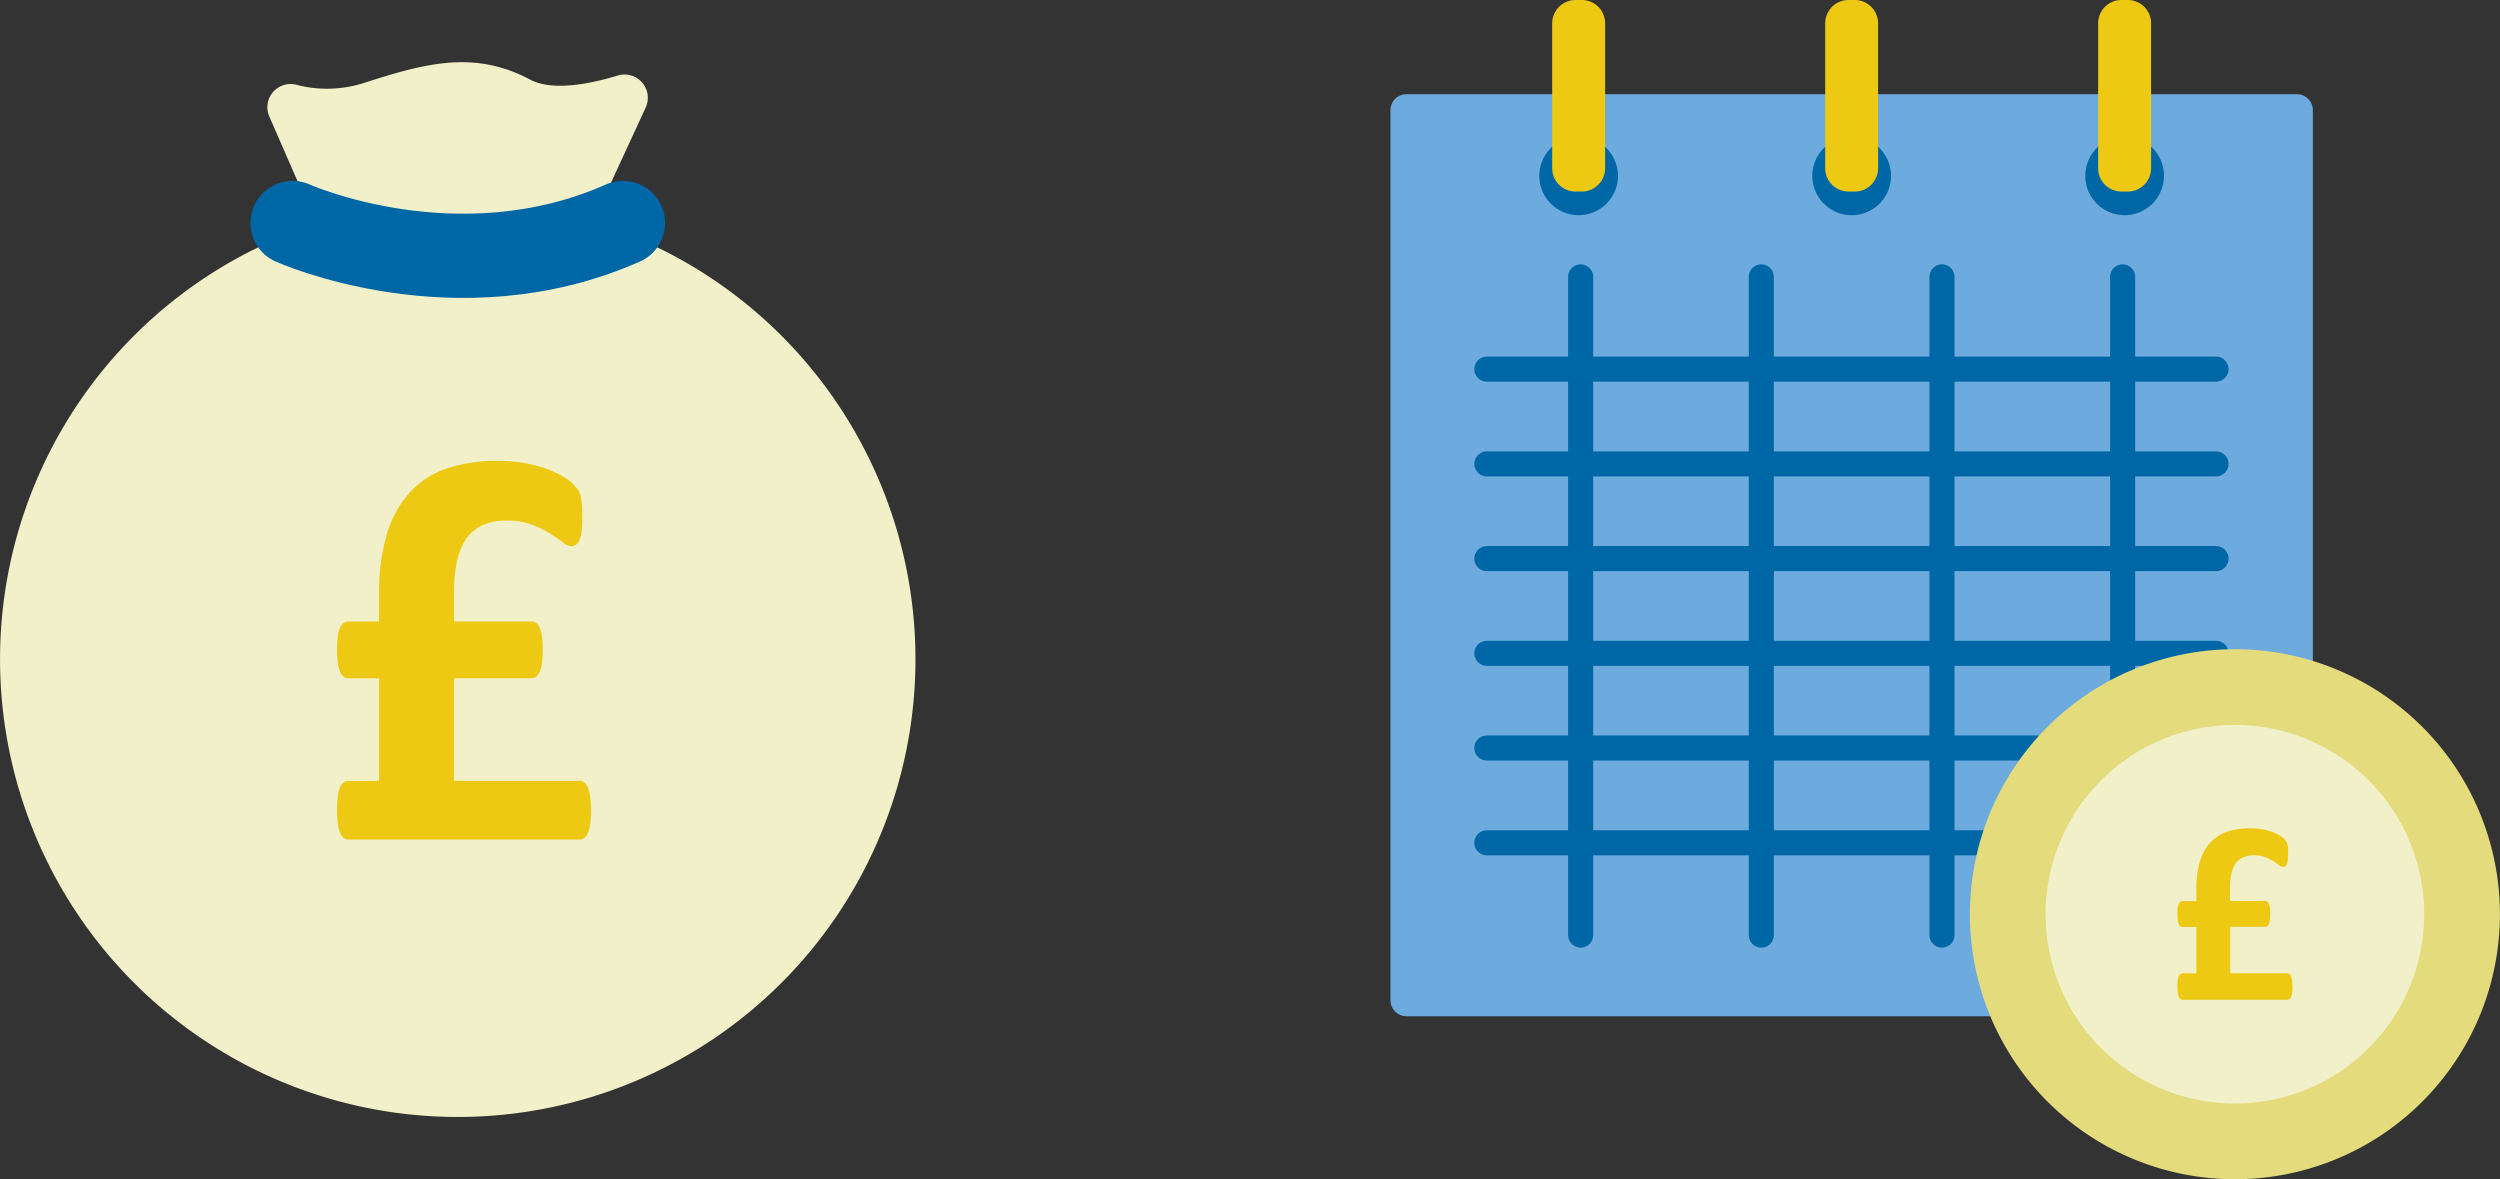 <svg id="Layer_1" data-name="Layer 1" xmlns="http://www.w3.org/2000/svg" viewBox="0 0 544.78 256.98">
  <rect x="0" y="0" width="544.78" height="256.98" fill="#333333" stroke="none"/>
  <title>money-cal</title>
  <g id="Page-1">
    <g id="money-cal">
      <path id="Fill-1" d="M199.49,143.67A99.74,99.74,0,1,1,99.75,43.92a99.75,99.75,0,0,1,99.74,99.74" transform="translate(0 0)" style="fill: #f2f0c8"/>
      <path id="Fill-3" d="M128.8,176.56a20,20,0,0,1-.19,3,7.63,7.63,0,0,1-.53,2,2.6,2.6,0,0,1-.79,1.07,1.67,1.67,0,0,1-1,.32H75.94a1.67,1.67,0,0,1-1-.32,2.6,2.6,0,0,1-.78-1.07,7.56,7.56,0,0,1-.53-2,20,20,0,0,1-.19-3,24.53,24.53,0,0,1,.16-3,7,7,0,0,1,.5-2,2.48,2.48,0,0,1,.82-1.07,1.82,1.82,0,0,1,1-.31H82.6V147.81H75.94a1.81,1.81,0,0,1-1-.28,2.36,2.36,0,0,1-.78-1,7,7,0,0,1-.53-1.92,19.82,19.82,0,0,1-.19-3,23.13,23.13,0,0,1,.16-2.95,6.47,6.47,0,0,1,.5-1.91,2.51,2.51,0,0,1,.82-1,1.84,1.84,0,0,1,1-.31H82.6v-5.78a45.55,45.55,0,0,1,1.69-13.21,23.47,23.47,0,0,1,5-9.13,19.2,19.2,0,0,1,8.1-5.24,34.11,34.11,0,0,1,11.11-1.66,33.46,33.46,0,0,1,5.31.41,29.08,29.08,0,0,1,4.68,1.13,22.76,22.76,0,0,1,3.86,1.7,11.28,11.28,0,0,1,2.51,1.79,10.18,10.18,0,0,1,1.13,1.35,4.34,4.34,0,0,1,.53,1.32,13.11,13.11,0,0,1,.28,1.92q.09,1.13.09,2.76a23.27,23.27,0,0,1-.16,3,7.33,7.33,0,0,1-.47,1.91,2.43,2.43,0,0,1-.75,1,1.59,1.59,0,0,1-.94.31,3.31,3.31,0,0,1-2-.88,29.29,29.29,0,0,0-2.76-1.91,23.75,23.75,0,0,0-3.92-1.91,14.92,14.92,0,0,0-5.4-.88,12.45,12.45,0,0,0-5.34,1,9,9,0,0,0-3.58,3,13.34,13.34,0,0,0-2,4.9,32,32,0,0,0-.63,6.69v6.4H115.8a1.84,1.84,0,0,1,1,.31,2.31,2.31,0,0,1,.78,1,8,8,0,0,1,.5,1.91,19.44,19.44,0,0,1,.19,2.95,19.93,19.93,0,0,1-.19,3,7.09,7.09,0,0,1-.53,1.92,2.37,2.37,0,0,1-.79,1,1.81,1.81,0,0,1-1,.28H98.92v22.35h27.37a1.83,1.83,0,0,1,1,.31,2.31,2.31,0,0,1,.79,1.07,8.73,8.73,0,0,1,.5,2,20.49,20.49,0,0,1,.19,3" transform="translate(0 0)" style="fill: #edc913"/>
      <path id="Fill-5" d="M72.12,56.15,58.71,25.45a5.06,5.06,0,0,1,5.79-7A26.3,26.3,0,0,0,79,18.17c13.48-4.34,24.25-7.36,36.53-.82,4.69,2.5,12.55,1.09,19.09-.89a5.07,5.07,0,0,1,6.07,7L126.55,54.11Z" transform="translate(0 0)" style="fill: #f2f0c8"/>
      <path id="Stroke-7" d="M63.75,48.59s35.77,16.1,72,0" transform="translate(0 0)" style="fill: none;stroke: #0067a6;stroke-linecap: round;stroke-width: 18.348px"/>
      <path id="Fill-9" d="M500.49,221.45h-194A3.49,3.49,0,0,1,303,218V24a3.49,3.49,0,0,1,3.48-3.48h194A3.49,3.49,0,0,1,504,24V218a3.49,3.49,0,0,1-3.48,3.48" transform="translate(0 0)" style="fill: #6daadd"/>
      <path id="Fill-11" d="M352.58,38.33A8.57,8.57,0,1,1,344,29.75a8.57,8.57,0,0,1,8.57,8.57" transform="translate(0 0)" style="fill: #0067a6"/>
      <path id="Fill-13" d="M344.71,41.74h-1.4a5.08,5.08,0,0,1-5.07-5.07V5.07A5.08,5.08,0,0,1,343.31,0h1.4a5.08,5.08,0,0,1,5.07,5.07V36.67a5.08,5.08,0,0,1-5.07,5.07" transform="translate(0 0)" style="fill: #edc913"/>
      <path id="Fill-15" d="M412.07,38.33a8.57,8.57,0,1,1-8.57-8.57,8.57,8.57,0,0,1,8.57,8.57" transform="translate(0 0)" style="fill: #0067a6"/>
      <path id="Fill-17" d="M404.2,41.74h-1.4a5.08,5.08,0,0,1-5.07-5.07V5.07A5.08,5.08,0,0,1,402.79,0h1.4a5.08,5.08,0,0,1,5.07,5.07V36.67a5.08,5.08,0,0,1-5.07,5.07" transform="translate(0 0)" style="fill: #edc913"/>
      <path id="Fill-19" d="M471.55,38.33A8.57,8.57,0,1,1,463,29.75a8.57,8.57,0,0,1,8.57,8.57" transform="translate(0 0)" style="fill: #0067a6"/>
      <path id="Fill-21" d="M463.68,41.74h-1.4a5.08,5.08,0,0,1-5.07-5.07V5.07A5.08,5.08,0,0,1,462.28,0h1.4a5.08,5.08,0,0,1,5.07,5.07V36.67a5.08,5.08,0,0,1-5.07,5.07" transform="translate(0 0)" style="fill: #edc913"/>
      <path id="Stroke-23" d="M324,80.44h158.9" transform="translate(0 0)" style="fill: none;stroke: #0067a6;stroke-linecap: round;stroke-width: 5.459px"/>
      <path id="Stroke-25" d="M324,101.09h158.9" transform="translate(0 0)" style="fill: none;stroke: #0067a6;stroke-linecap: round;stroke-width: 5.459px"/>
      <path id="Stroke-27" d="M324,121.73h158.9" transform="translate(0 0)" style="fill: none;stroke: #0067a6;stroke-linecap: round;stroke-width: 5.459px"/>
      <path id="Stroke-29" d="M324,142.37h158.9" transform="translate(0 0)" style="fill: none;stroke: #0067a6;stroke-linecap: round;stroke-width: 5.459px"/>
      <path id="Stroke-31" d="M324,163h158.9" transform="translate(0 0)" style="fill: none;stroke: #0067a6;stroke-linecap: round;stroke-width: 5.459px"/>
      <path id="Stroke-33" d="M324,183.66h158.9" transform="translate(0 0)" style="fill: none;stroke: #0067a6;stroke-linecap: round;stroke-width: 5.459px"/>
      <path id="Stroke-35" d="M344.44,60.33V203.77" transform="translate(0 0)" style="fill: none;stroke: #0067a6;stroke-linecap: round;stroke-width: 5.459px"/>
      <path id="Stroke-37" d="M383.81,60.33V203.77" transform="translate(0 0)" style="fill: none;stroke: #0067a6;stroke-linecap: round;stroke-width: 5.459px"/>
      <path id="Stroke-39" d="M423.18,60.33V203.77" transform="translate(0 0)" style="fill: none;stroke: #0067a6;stroke-linecap: round;stroke-width: 5.459px"/>
      <path id="Stroke-41" d="M462.55,60.33V203.77" transform="translate(0 0)" style="fill: none;stroke: #0067a6;stroke-linecap: round;stroke-width: 5.459px"/>
      <path id="Fill-43" d="M532.33,219.14a49.5,49.5,0,1,1-25.39-65.23,49.5,49.5,0,0,1,25.39,65.23" transform="translate(0 0)" style="fill: #f2f0c8"/>
      <path id="Stroke-45" d="M532.33,219.14a49.5,49.5,0,1,1-25.39-65.23A49.5,49.5,0,0,1,532.33,219.14Z" transform="translate(0 0)" style="fill: none;stroke: #e3db7c;stroke-width: 16.499px"/>
      <path id="Fill-47" d="M499.56,215a8.92,8.92,0,0,1-.09,1.35,3.46,3.46,0,0,1-.24.9,1.19,1.19,0,0,1-.36.48.76.76,0,0,1-.45.14h-22.8a.76.76,0,0,1-.45-.14,1.17,1.17,0,0,1-.36-.48,3.42,3.42,0,0,1-.24-.9,9.07,9.07,0,0,1-.09-1.35,11,11,0,0,1,.07-1.38,3.13,3.13,0,0,1,.23-.9,1.12,1.12,0,0,1,.37-.48.82.82,0,0,1,.47-.14h3V202h-3a.81.81,0,0,1-.45-.13,1,1,0,0,1-.36-.45,3.16,3.16,0,0,1-.24-.87,9,9,0,0,1-.09-1.36,10.39,10.39,0,0,1,.07-1.34,2.93,2.93,0,0,1,.23-.87,1.12,1.12,0,0,1,.37-.47.82.82,0,0,1,.47-.14h3v-2.62a20.62,20.62,0,0,1,.77-6,10.6,10.6,0,0,1,2.25-4.13,8.69,8.69,0,0,1,3.67-2.37,15.46,15.46,0,0,1,5-.75,15.16,15.16,0,0,1,2.4.18,13.28,13.28,0,0,1,2.12.51,10.25,10.25,0,0,1,1.75.77,5.06,5.06,0,0,1,1.14.81,4.53,4.53,0,0,1,.51.61,1.9,1.9,0,0,1,.24.6,5.77,5.77,0,0,1,.13.87q0,.51,0,1.25a10.59,10.59,0,0,1-.07,1.34,3.36,3.36,0,0,1-.21.87,1.09,1.09,0,0,1-.34.47.72.72,0,0,1-.43.14,1.5,1.5,0,0,1-.9-.4,13.2,13.2,0,0,0-1.25-.87,10.73,10.73,0,0,0-1.78-.87,6.78,6.78,0,0,0-2.45-.4,5.63,5.63,0,0,0-2.42.47,4,4,0,0,0-1.62,1.36,6,6,0,0,0-.91,2.22,14.44,14.44,0,0,0-.28,3v2.9h7.64a.82.82,0,0,1,.47.14,1,1,0,0,1,.35.47,3.66,3.66,0,0,1,.23.87,8.76,8.76,0,0,1,.09,1.34,9,9,0,0,1-.09,1.36,3.2,3.2,0,0,1-.24.87,1.06,1.06,0,0,1-.35.45.82.82,0,0,1-.46.13H486v10.12h12.39a.83.83,0,0,1,.47.14,1.05,1.05,0,0,1,.36.48,4,4,0,0,1,.23.9,9.12,9.12,0,0,1,.09,1.38" transform="translate(0 0)" style="fill: #edc913"/>
    </g>
  </g>
</svg>
